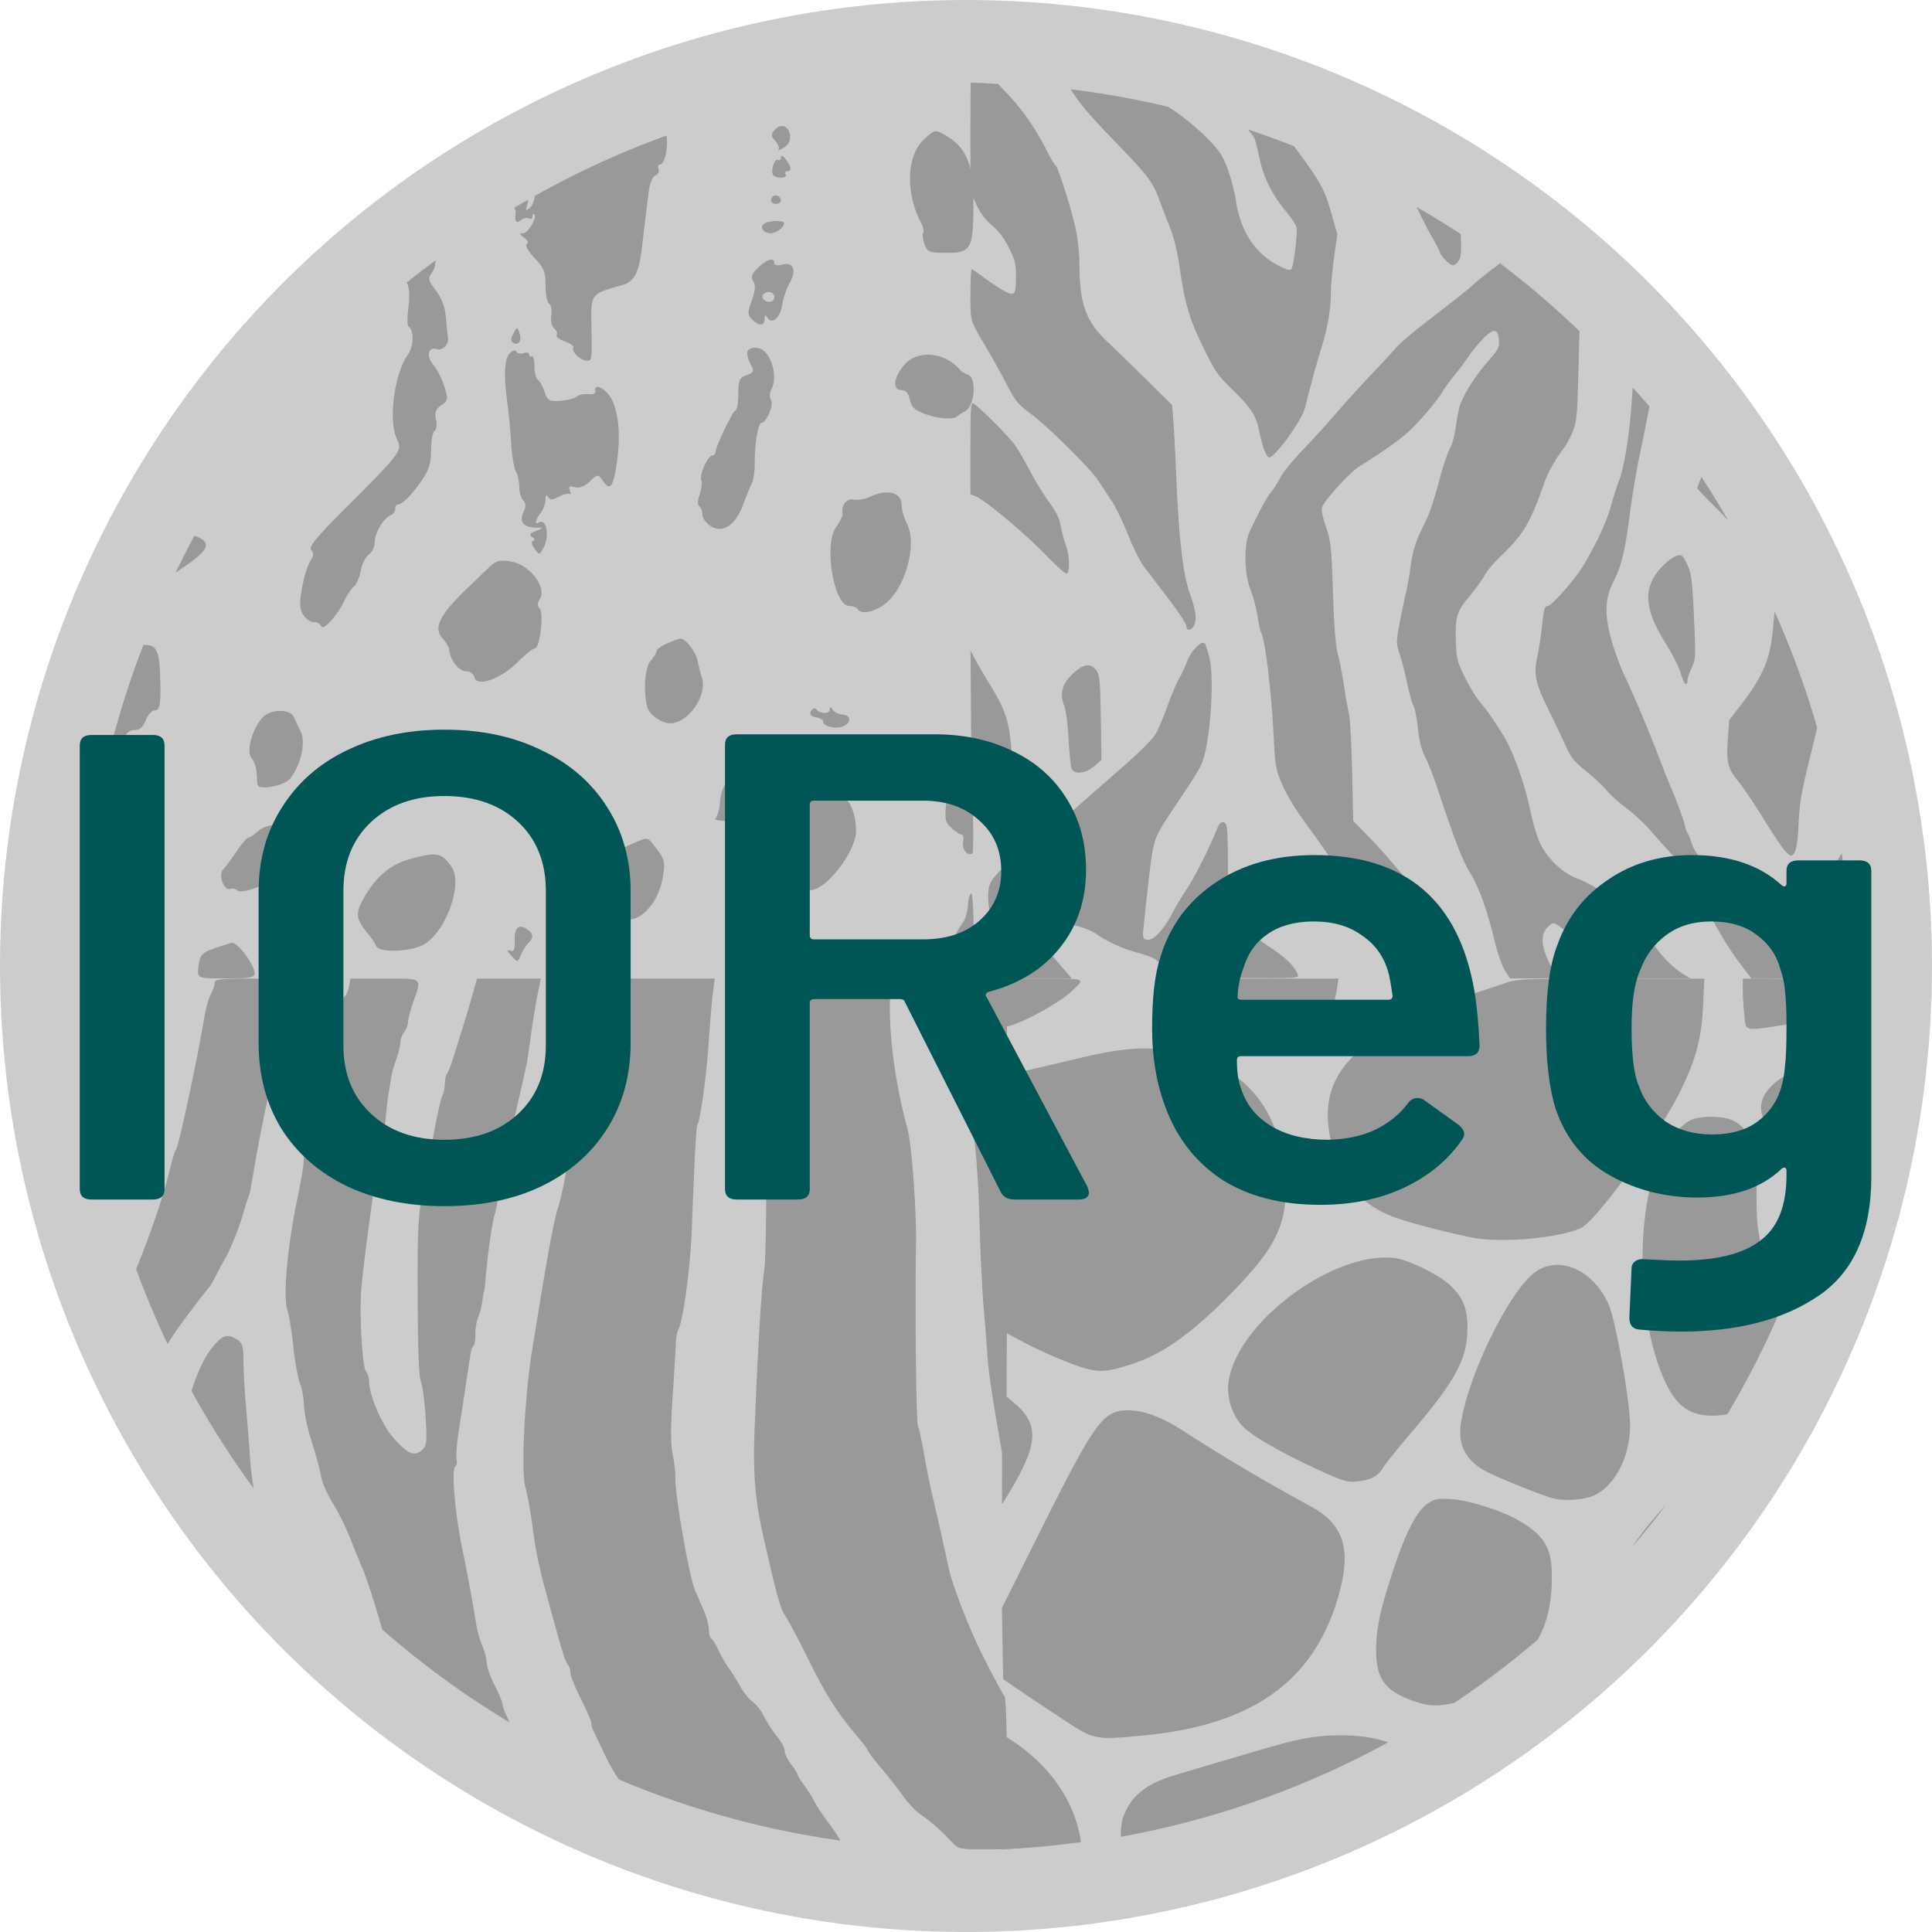 <?xml version="1.0" encoding="UTF-8" standalone="no"?>
<!-- Created with Inkscape (http://www.inkscape.org/) -->

<svg
   xmlns:dc="http://purl.org/dc/elements/1.1/"
   xmlns:cc="http://creativecommons.org/ns#"
   xmlns:rdf="http://www.w3.org/1999/02/22-rdf-syntax-ns#"
   xmlns:svg="http://www.w3.org/2000/svg"
   xmlns="http://www.w3.org/2000/svg"
   xmlns:sodipodi="http://sodipodi.sourceforge.net/DTD/sodipodi-0.dtd"
   xmlns:inkscape="http://www.inkscape.org/namespaces/inkscape"
   width="600"
   height="600"
   viewBox="0 0 600 600"
   id="svg2"
   version="1.1"
   inkscape:version="0.91 r13725"
   sodipodi:docname="logo.svg">
  <defs
     id="defs4" />
  <sodipodi:namedview
     id="base"
     pagecolor="#ffffff"
     bordercolor="#666666"
     borderopacity="1.0"
     inkscape:pageopacity="0.0"
     inkscape:pageshadow="2"
     inkscape:zoom="0.59"
     inkscape:cx="22.258034"
     inkscape:cy="273.60207"
     inkscape:document-units="px"
     inkscape:current-layer="layer1"
     showgrid="false"
     inkscape:window-width="1366"
     inkscape:window-height="715"
     inkscape:window-x="0"
     inkscape:window-y="0"
     inkscape:window-maximized="1"
     units="px"
     fit-margin-top="0"
     fit-margin-left="0"
     fit-margin-right="0"
     fit-margin-bottom="0" />
  <g
     inkscape:label="Layer 1"
     inkscape:groupmode="layer"
     id="layer1"
     transform="translate(-67.797,-76.085)">
    <circle
       style="fill:#cccccc"
       id="path6131"
       cx="367.797"
       cy="376.085"
       r="300" />
    <path
       style="fill:#999999"
       d="m 369.263,101.747 c -0.051,3.22 -0.086,7.062 -0.086,12.336 l 0,14.535 c -1.141,-4.968 -3.45,-7.958 -7.502,-10.348 -3.479,-2.053 -3.479,-2.052 -6.964,1.155 -5.403,4.972 -5.765,16.716 -0.799,25.994 0.625,1.168 0.885,2.533 0.576,3.032 -0.309,0.5 -0.114,2.088 0.435,3.53 0.916,2.409 1.483,2.623 6.95,2.623 7.573,0 8.203,-1.179 8.22,-15.392 6.6e-4,-0.577 -0.008,-1.124 -0.018,-1.67 l 0.888,1.956 c 1.268,2.797 2.68,4.691 4.878,6.545 2.14,1.804 3.772,3.964 5.289,6.997 1.905,3.808 2.194,4.965 2.185,8.764 -0.013,6.1 -0.393,6.508 -4.082,4.387 -1.64,-0.943 -4.391,-2.784 -6.114,-4.092 -1.723,-1.308 -3.316,-2.377 -3.538,-2.377 -0.223,0 -0.403,3.529 -0.403,7.843 8.1e-4,8.613 -0.311,7.591 5.158,16.884 1.653,2.809 4.237,7.459 5.743,10.334 3.196,6.103 3.726,6.76 7.998,9.933 5.119,3.801 18.268,16.825 20.713,20.515 1.229,1.855 3.194,4.827 4.368,6.607 1.173,1.78 3.397,6.404 4.94,10.276 1.544,3.872 3.693,8.217 4.777,9.655 1.084,1.438 4.531,5.975 7.66,10.08 3.129,4.106 5.69,7.996 5.69,8.645 0,1.776 1.786,1.417 2.517,-0.506 0.764,-2.009 0.355,-4.611 -1.569,-10.003 -1.938,-5.432 -3.288,-17.089 -4.027,-34.753 -0.339,-8.12 -0.787,-16.7 -0.994,-19.068 l -0.376,-4.306 -7.771,-7.689 c -4.274,-4.229 -9.8,-9.598 -12.279,-11.93 -6.694,-6.299 -8.675,-11.798 -8.705,-24.154 -0.006,-2.761 -0.423,-7.166 -0.925,-9.787 -1.11,-5.8 -5.635,-20.354 -6.493,-20.884 -0.341,-0.211 -1.478,-2.084 -2.528,-4.163 -3.839,-7.605 -7.992,-13.518 -13.39,-19.062 -0.637,-0.654 -1.283,-1.338 -1.921,-2.017 a 274.573,274.573 0 0 0 -8.502,-0.425 z m 31.061,2.07 c 2.582,4.273 6.019,8.258 13.892,16.393 10.12,10.457 11.603,12.417 13.67,18.066 0.788,2.154 2.272,6.021 3.299,8.593 1.156,2.897 2.25,7.345 2.875,11.687 1.706,11.848 3.074,16.533 7.414,25.391 3.728,7.608 4.465,8.668 9.294,13.394 5.844,5.72 7.116,7.756 8.212,13.13 0.414,2.03 1.124,4.589 1.578,5.689 0.454,1.1 1.06,2 1.346,2 1.892,0 10.224,-11.54 11.219,-15.539 2.011,-8.08 3.374,-13.081 5.016,-18.393 2.059,-6.661 2.963,-11.964 2.971,-17.431 0.002,-2.03 0.455,-6.898 1.007,-10.818 l 1.004,-7.126 -1.649,-5.79 c -2.265,-7.953 -2.956,-9.692 -11.777,-21.553 a 274.573,274.573 0 0 0 -14.363,-5.243 c 0.925,1.131 1.665,2.082 1.973,2.601 0.217,0.366 0.949,3.207 1.627,6.314 1.371,6.28 3.894,11.325 8.355,16.703 1.543,1.861 2.963,3.997 3.156,4.745 0.38,1.475 -0.809,11.631 -1.508,12.88 -0.329,0.589 -0.993,0.506 -2.882,-0.358 -8.039,-3.678 -12.873,-10.631 -14.455,-20.791 -0.812,-5.214 -2.843,-11.499 -4.626,-14.313 -2.605,-4.112 -10.075,-10.803 -16.342,-14.788 a 274.573,274.573 0 0 0 -30.306,-5.441 z m -89.776,11.416 c -0.753,0.026 -1.562,0.438 -2.265,1.285 -1.09,1.313 -1.029,1.9 0.35,3.424 0.916,1.012 1.321,2.205 0.901,2.652 -0.42,0.447 0.281,0.181 1.557,-0.59 1.603,-0.968 2.231,-2.184 2.03,-3.93 -0.213,-1.857 -1.318,-2.884 -2.574,-2.84 z m -35.732,2.944 a 274.573,274.573 0 0 0 -40.915,18.743 c -0.172,1.521 -0.819,3.113 -1.557,3.725 -1.288,1.069 -1.406,0.916 -0.791,-1.02 0.193,-0.61 0.268,-1.115 0.243,-1.499 a 274.573,274.573 0 0 0 -4.209,2.415 c 0.268,0.688 0.434,1.307 0.387,1.588 -0.446,2.674 0.145,3.556 1.584,2.362 0.813,-0.675 1.955,-0.931 2.538,-0.571 0.583,0.36 1.059,0.094 1.059,-0.59 0,-0.684 0.246,-0.998 0.546,-0.698 0.997,0.997 -1.86,5.882 -3.44,5.882 -1.238,0 -1.173,0.277 0.317,1.367 1.137,0.831 1.459,1.622 0.822,2.016 -0.614,0.38 0.373,2.156 2.384,4.288 2.932,3.108 3.432,4.36 3.432,8.582 0,2.719 0.501,5.252 1.113,5.63 0.612,0.378 0.918,2.013 0.68,3.632 -0.248,1.69 0.138,3.418 0.906,4.055 0.736,0.611 1.081,1.527 0.766,2.036 -0.315,0.509 0.831,1.416 2.547,2.014 1.716,0.598 2.888,1.463 2.604,1.922 -0.688,1.113 2.316,4.043 4.144,4.043 1.699,0 1.696,0.021 1.481,-11.165 -0.184,-9.579 -0.159,-9.612 9.522,-12.285 3.786,-1.045 5.248,-3.803 6.163,-11.617 0.602,-5.14 1.437,-11.969 2.141,-17.519 0.32,-2.525 1.193,-4.619 2.065,-4.953 0.83,-0.319 1.269,-1.206 0.975,-1.971 -0.294,-0.765 -0.122,-1.391 0.381,-1.391 1.341,0 2.439,-4.052 2.19,-8.082 -0.021,-0.346 -0.051,-0.639 -0.078,-0.94 z m 35.757,6.322 c -0.154,0.013 -0.24,0.17 -0.247,0.477 -0.018,0.731 -0.438,1.078 -0.933,0.772 -1.016,-0.628 -2.328,3.38 -1.529,4.672 0.285,0.461 1.432,0.839 2.549,0.839 1.117,0 1.749,-0.457 1.404,-1.015 -0.345,-0.558 -0.144,-1.015 0.447,-1.015 1.491,0 1.343,-1.288 -0.416,-3.613 -0.574,-0.759 -1.019,-1.139 -1.275,-1.118 z m -1.959,12.234 c -0.263,0.008 -0.514,0.103 -0.717,0.306 -1.143,1.143 -0.696,2.341 0.874,2.341 0.837,0 1.523,-0.429 1.523,-0.955 0,-0.96 -0.892,-1.717 -1.68,-1.692 z m 199.159,3.659 c 1.489,3.216 3.45,7.085 4.672,9.172 1.384,2.363 2.515,4.563 2.515,4.888 0,0.325 0.743,1.367 1.653,2.316 2.028,2.116 2.951,2.168 4.22,0.23 0.679,-1.036 0.839,-2.34 0.595,-8.234 a 274.573,274.573 0 0 0 -13.655,-8.371 z m -198.94,4.338 c -1.334,0.02 -2.862,0.276 -3.637,0.755 -1.633,1.009 -0.361,3.031 1.908,3.031 1.759,0 4.204,-1.815 4.204,-3.121 0,-0.468 -1.141,-0.684 -2.476,-0.665 z m -1.464,11.987 c -0.932,-0.017 -2.49,0.875 -4.17,2.528 -1.978,1.946 -2.295,2.853 -1.459,4.177 0.774,1.227 0.646,2.864 -0.465,5.954 -1.389,3.863 -1.378,4.415 0.117,5.911 2.154,2.154 3.82,2.099 3.84,-0.127 0.011,-1.306 0.236,-1.431 0.844,-0.473 1.456,2.294 3.957,0.218 4.602,-3.819 0.344,-2.152 1.389,-5.244 2.323,-6.872 2.256,-3.93 1.24,-6.611 -2.179,-5.752 -1.583,0.397 -2.56,0.212 -2.56,-0.484 0,-0.696 -0.335,-1.033 -0.894,-1.044 z m -104.278,0.192 a 274.573,274.573 0 0 0 -8.959,6.897 c 0.068,0.22 0.143,0.428 0.233,0.601 0.545,1.047 0.661,4.241 0.263,7.249 -0.391,2.958 -0.389,5.576 0.008,5.821 1.805,1.115 1.691,6.144 -0.198,8.797 -4.255,5.975 -6.117,20.752 -3.315,26.305 1.708,3.385 0.944,4.408 -15.524,20.81 -9.355,9.317 -12.064,12.584 -11.173,13.474 0.89,0.89 0.829,1.723 -0.254,3.434 -1.506,2.38 -3.192,9.774 -3.134,13.744 0.039,2.68 2.226,5.262 4.457,5.262 0.831,0 1.749,0.571 2.041,1.269 0.637,1.525 4.986,-3.275 7.23,-7.981 0.829,-1.737 2.153,-3.695 2.942,-4.35 0.789,-0.655 1.749,-2.871 2.135,-4.926 0.385,-2.055 1.518,-4.307 2.517,-5.007 0.999,-0.7 1.816,-2.421 1.816,-3.825 0,-2.897 2.692,-7.491 4.882,-8.331 0.805,-0.309 1.462,-1.197 1.462,-1.975 0,-0.778 0.388,-1.415 0.861,-1.415 1.362,0 4.501,-3.199 7.522,-7.667 2.139,-3.162 2.782,-5.323 2.782,-9.33 0,-2.868 0.484,-5.512 1.075,-5.878 0.604,-0.373 0.801,-1.912 0.449,-3.515 -0.489,-2.226 -0.131,-3.196 1.637,-4.434 2.147,-1.504 2.193,-1.809 0.896,-5.935 -0.752,-2.392 -2.259,-5.354 -3.348,-6.582 -2.391,-2.695 -1.633,-5.811 1.196,-4.913 1.816,0.576 3.783,-1.696 3.312,-3.829 -0.1,-0.453 -0.368,-3.067 -0.596,-5.809 -0.28,-3.372 -1.287,-6.131 -3.112,-8.523 -2.467,-3.234 -2.569,-3.719 -1.194,-5.683 0.671,-0.958 1.032,-2.227 1.091,-3.757 z m 330.536,0.921 c -0.727,0.578 -1.435,1.132 -2.059,1.602 -2.199,1.655 -4.889,3.826 -5.976,4.825 -1.087,0.999 -3.79,3.225 -6.008,4.947 -2.217,1.722 -6.816,5.291 -10.22,7.931 -3.404,2.641 -7.065,5.825 -8.134,7.075 -1.069,1.25 -4.448,4.901 -7.51,8.115 -3.061,3.214 -7.954,8.612 -10.873,11.995 -2.919,3.383 -7.704,8.642 -10.634,11.687 -2.93,3.045 -5.982,6.812 -6.783,8.371 -0.801,1.559 -2.117,3.635 -2.925,4.614 -1.364,1.654 -3.275,5.155 -6.509,11.928 -1.967,4.119 -1.883,13.09 0.171,18.331 0.819,2.09 1.795,5.781 2.171,8.203 0.376,2.422 0.859,4.688 1.074,5.035 1.241,2.008 3.148,17.419 3.876,31.31 0.525,10.025 0.718,11.244 2.395,15.184 1.735,4.076 3.979,7.822 7.96,13.283 5.567,7.636 9.369,13.247 9.871,14.567 0.956,2.516 7.809,11.118 10.951,13.747 1.63,1.364 5.316,4.344 8.192,6.621 2.875,2.277 6.889,6.074 8.92,8.437 2.891,3.365 4.054,4.296 5.369,4.296 1.493,5.7e-4 1.618,-0.152 1.131,-1.383 -0.551,-1.391 -1.974,-7.09 -3.34,-13.379 -0.431,-1.984 -1.618,-4.602 -2.871,-6.333 -5.669,-7.835 -12.96,-16.673 -18.118,-21.963 l -5.698,-5.844 -0.341,-15.378 c -0.187,-8.458 -0.623,-16.486 -0.967,-17.839 -0.345,-1.353 -1.061,-5.366 -1.591,-8.918 -0.53,-3.552 -1.39,-7.982 -1.911,-9.843 -0.65,-2.32 -1.113,-8.265 -1.478,-18.916 -0.495,-14.454 -0.648,-15.88 -2.192,-20.515 -1.282,-3.849 -1.515,-5.293 -1.031,-6.357 1.071,-2.352 8.738,-10.704 11.175,-12.174 5.053,-3.049 11.572,-7.573 14.673,-10.185 3.413,-2.874 9.326,-9.759 11.582,-13.486 0.724,-1.196 2.385,-3.447 3.691,-5.004 1.306,-1.557 3.094,-3.946 3.974,-5.308 0.88,-1.363 2.862,-3.818 4.403,-5.456 3.483,-3.703 4.985,-3.701 5.256,0.008 0.173,2.363 -0.104,2.89 -3.691,7.002 -3.85,4.415 -7.542,10.349 -8.539,13.723 -0.286,0.968 -0.811,3.846 -1.166,6.396 -0.355,2.55 -1.158,5.495 -1.786,6.544 -0.628,1.049 -1.894,4.675 -2.812,8.058 -2.58,9.505 -3.429,11.986 -5.594,16.32 -2.316,4.636 -3.333,8.013 -3.976,13.206 -0.252,2.03 -0.882,5.49 -1.4,7.689 -0.518,2.199 -1.404,6.516 -1.968,9.594 -0.992,5.413 -0.985,5.718 0.198,9.324 0.673,2.05 1.693,6.036 2.266,8.859 0.574,2.823 1.429,5.881 1.9,6.798 0.471,0.916 1.113,4.138 1.426,7.161 0.402,3.884 1.048,6.441 2.204,8.723 0.9,1.775 2.569,6.027 3.711,9.448 5.821,17.44 7.897,22.795 10.36,26.746 2.498,4.007 5.175,11.325 7.175,19.614 1.222,5.063 2.566,9.062 3.562,10.599 l 1.6,2.469 7.243,0 c 3.984,0 7.245,-0.099 7.245,-0.22 0,-0.121 -0.97,-2.079 -2.154,-4.35 -2.755,-5.285 -2.958,-9.222 -0.592,-11.444 1.433,-1.346 1.681,-1.392 3.031,-0.568 2.612,1.595 11.29,10.278 13,13.008 0.913,1.458 1.965,2.855 2.338,3.104 0.372,0.249 6.352,0.458 13.287,0.458 l 12.61,0.008 -2.154,-1.286 c -3.638,-2.173 -7.975,-6.817 -10.285,-11.011 -1.211,-2.199 -3.336,-5.194 -4.723,-6.658 -3.733,-3.939 -13.322,-10.41 -17.731,-11.966 -4.66,-1.645 -9.356,-6.046 -11.816,-11.072 -0.894,-1.827 -2.323,-6.698 -3.175,-10.824 -1.595,-7.725 -5.296,-17.947 -8.158,-22.529 -3.207,-5.134 -5.233,-8.037 -7.299,-10.458 -1.155,-1.353 -3.258,-4.792 -4.672,-7.641 -2.288,-4.609 -2.595,-5.749 -2.79,-10.337 -0.356,-8.41 0.094,-9.996 4.247,-14.967 2.007,-2.402 4.087,-5.289 4.622,-6.415 0.535,-1.127 2.78,-3.784 4.989,-5.906 7.115,-6.832 9.217,-10.362 13.524,-22.703 1.136,-3.255 3.449,-7.427 5.816,-10.491 0.929,-1.203 2.302,-3.695 3.053,-5.537 1.238,-3.038 1.403,-4.805 1.776,-19.035 l 0.32,-12.161 a 274.573,274.573 0 0 0 -24.69,-21.103 z m -227.126,8.945 c 0.924,0.002 1.762,0.578 1.762,1.534 0,0.837 -0.659,1.523 -1.464,1.523 -1.696,0 -2.839,-1.449 -1.892,-2.396 0.455,-0.455 1.04,-0.661 1.594,-0.66 z m -78.165,11.278 c -0.246,0.025 -0.544,0.562 -1.118,1.635 l -0.002,0 c -0.843,1.575 -0.862,2.394 -0.07,2.883 1.656,1.024 2.831,-0.792 1.989,-3.075 -0.361,-0.979 -0.554,-1.468 -0.799,-1.443 z m 73.811,6.028 c -1.061,0.035 -2.001,0.454 -2.251,1.202 -0.228,0.683 0.195,2.396 0.94,3.806 1.254,2.374 1.166,2.636 -1.193,3.522 -2.226,0.836 -2.547,1.562 -2.547,5.751 0,2.637 -0.398,4.948 -0.885,5.134 -0.951,0.364 -6.22,11.422 -6.22,13.056 0,0.542 -0.425,0.985 -0.942,0.985 -1.405,0 -4.114,5.974 -3.47,7.652 0.308,0.802 0.082,2.824 -0.5,4.493 -0.653,1.872 -0.692,3.262 -0.103,3.626 0.525,0.324 0.955,1.465 0.955,2.536 0,1.071 1.107,2.672 2.46,3.559 3.741,2.451 7.669,-0.009 10.065,-6.303 1.027,-2.698 2.301,-5.825 2.833,-6.948 0.532,-1.123 0.936,-3.864 0.898,-6.09 -0.098,-5.723 1.051,-12.675 2.095,-12.675 1.556,0 3.891,-5.605 2.961,-7.11 -0.493,-0.797 -0.46,-2.173 0.074,-3.172 1.899,-3.548 0.533,-9.978 -2.609,-12.287 -0.597,-0.439 -1.358,-0.676 -2.101,-0.728 -0.155,-0.011 -0.308,-0.015 -0.46,-0.01 z m -74.536,0.85 c -0.417,-0.012 -0.949,0.31 -1.545,0.952 -1.65,1.776 -1.876,6.84 -0.688,15.414 0.425,3.07 0.946,8.638 1.158,12.372 0.212,3.734 0.874,7.701 1.47,8.815 0.596,1.114 1.085,3.334 1.085,4.934 0,1.6 0.535,3.445 1.189,4.1 0.881,0.881 0.902,1.825 0.079,3.63 -1.361,2.987 -0.024,4.691 3.756,4.785 2.588,0.064 2.587,0.063 0.074,1.066 -1.884,0.752 -2.172,1.213 -1.153,1.843 0.817,0.505 0.936,0.992 0.3,1.218 -0.659,0.234 -0.487,1.143 0.452,2.406 1.51,2.03 1.51,2.03 2.68,0 2.118,-3.672 1.134,-9.616 -1.339,-8.088 -1.433,0.885 -1.109,-0.77 0.59,-3.017 0.82,-1.084 1.498,-2.911 1.507,-4.06 0.011,-1.375 0.283,-1.669 0.799,-0.856 0.609,0.959 1.384,0.924 3.465,-0.155 1.474,-0.765 2.967,-1.106 3.315,-0.758 0.348,0.348 0.343,-0.12 -0.01,-1.039 -0.504,-1.314 -0.18,-1.551 1.518,-1.107 1.428,0.373 3.009,-0.233 4.669,-1.792 2.509,-2.358 2.509,-2.358 4.128,-0.046 2.155,3.076 3.113,1.834 4.22,-5.472 1.453,-9.583 0.401,-18.09 -2.674,-21.636 -2.101,-2.422 -4.371,-2.965 -3.968,-0.948 0.157,0.786 -0.667,1.168 -2.165,1.004 -1.331,-0.146 -2.984,0.202 -3.675,0.776 -0.691,0.573 -2.978,1.15 -5.083,1.281 -3.436,0.214 -3.932,-0.073 -4.851,-2.807 -0.563,-1.675 -1.504,-3.357 -2.09,-3.738 -0.586,-0.381 -1.066,-2.292 -1.066,-4.247 0,-1.955 -0.365,-3.331 -0.812,-3.055 -0.447,0.276 -0.812,0.033 -0.812,-0.541 0,-0.574 -0.73,-0.763 -1.624,-0.42 -0.894,0.343 -1.921,0.151 -2.284,-0.427 -0.157,-0.25 -0.367,-0.378 -0.617,-0.385 z m 128.374,1.316 c -2.836,0.005 -5.53,1.036 -7.375,3.167 -3.315,3.829 -3.745,7.822 -0.842,7.822 1.332,0 2.157,0.945 2.606,2.986 0.517,2.355 1.554,3.311 4.901,4.511 4.018,1.441 8.715,1.738 9.83,0.623 0.279,-0.279 1.421,-1.012 2.538,-1.627 2.868,-1.581 3.498,-10.26 0.817,-11.251 -1.008,-0.372 -2.06,-0.96 -2.339,-1.307 -2.608,-3.239 -6.488,-4.931 -10.134,-4.924 z m 218.874,10.18 c -0.086,1.106 -0.176,2.237 -0.238,3.237 -0.673,10.844 -2.411,21.88 -4.074,25.858 -0.499,1.194 -1.598,4.626 -2.442,7.627 -1.453,5.167 -3.904,10.499 -8.412,18.302 -2.367,4.097 -10.03,12.842 -11.252,12.842 -0.968,0 -1.258,1.082 -1.813,6.767 -0.215,2.199 -0.812,6.047 -1.329,8.55 -1.256,6.083 -0.821,8.232 3.445,16.978 1.98,4.06 4.429,9.211 5.443,11.449 1.54,3.399 2.562,4.642 6.2,7.544 2.395,1.911 5.234,4.569 6.309,5.906 1.075,1.338 3.826,3.825 6.114,5.526 2.288,1.701 5.5,4.635 7.14,6.52 1.64,1.885 4.678,5.299 6.75,7.586 5.617,6.199 9.34,11.521 10.304,14.732 1.159,3.861 7.006,14.039 11.246,19.574 l 3.456,4.511 5.749,0 5.751,0 -1.307,-3.537 c -1.545,-4.185 -8.226,-14.158 -11.917,-17.79 -1.892,-1.862 -2.806,-3.394 -3.332,-5.587 -1.084,-4.521 -2.744,-6.913 -4.794,-6.921 -3.267,-0.008 -7.366,-3.975 -8.839,-8.553 -0.391,-1.214 -0.913,-2.485 -1.161,-2.823 -0.248,-0.338 -0.639,-1.445 -0.871,-2.46 -0.463,-2.027 -2.186,-6.702 -4.46,-12.104 -0.809,-1.921 -2.401,-5.935 -3.538,-8.92 -3.098,-8.127 -7.899,-19.521 -10.743,-25.498 -1.389,-2.92 -3.253,-8.039 -4.141,-11.376 -2.079,-7.812 -1.863,-12.438 0.833,-17.768 2.438,-4.82 3.575,-9.583 5.061,-21.216 0.67,-5.244 2.069,-13.549 3.11,-18.454 1.041,-4.906 2.152,-10.442 2.468,-12.302 0.073,-0.431 0.249,-1.266 0.476,-2.292 a 274.573,274.573 0 0 0 -5.189,-5.908 z m -204.941,4.893 c -0.627,-0.074 -0.742,2.452 -0.742,13.922 l 0,14.367 1.569,0.58 c 2.693,0.996 15.067,11.31 21.499,17.92 3.383,3.477 6.427,6.235 6.766,6.13 1.138,-0.354 1.015,-5.29 -0.222,-8.872 -0.67,-1.939 -1.412,-4.771 -1.648,-6.293 -0.297,-1.916 -1.39,-4.094 -3.553,-7.075 -1.718,-2.368 -4.352,-6.658 -5.854,-9.533 -1.502,-2.876 -3.583,-6.474 -4.623,-7.996 -1.792,-2.622 -11.188,-12.048 -13.061,-13.102 -0.046,-0.026 -0.09,-0.043 -0.132,-0.048 z m 226.257,22.825 c -0.112,0.393 -0.221,0.741 -0.324,0.986 -0.509,1.218 -0.926,2.38 -0.926,2.584 0,0.203 2.86,3.188 6.353,6.633 1.056,1.041 2.136,2.189 3.216,3.375 a 274.573,274.573 0 0 0 -8.32,-13.578 z m -253.152,4.864 c -1.413,0.042 -3.056,0.456 -4.817,1.275 -1.675,0.779 -4.026,1.201 -5.224,0.939 -2.193,-0.481 -3.947,1.669 -3.522,4.315 0.111,0.69 -0.783,2.583 -1.984,4.208 -3.918,5.299 -0.767,24.481 4.02,24.481 1.112,0 2.305,0.457 2.65,1.015 1.025,1.658 4.374,1.162 7.881,-1.167 6.639,-4.41 10.817,-18.566 7.464,-25.287 -0.904,-1.811 -1.641,-4.349 -1.641,-5.64 0,-2.558 -1.672,-4.012 -4.235,-4.135 -0.192,-0.009 -0.39,-0.011 -0.592,-0.005 z m -214.833,13.417 a 274.573,274.573 0 0 0 -5.881,11.586 c 0.957,-0.716 1.899,-1.401 2.742,-1.968 7.699,-5.181 8.582,-7.545 3.532,-9.451 -0.137,-0.052 -0.264,-0.11 -0.393,-0.167 z m 461.211,6.084 c -1.221,0.028 -3.152,1.228 -5.151,3.261 -6.404,6.514 -6.111,13.177 1.078,24.518 1.93,3.045 3.952,7.116 4.495,9.05 0.892,3.182 2.027,4.275 2.027,1.952 0,-0.506 0.588,-2.212 1.307,-3.789 1.266,-2.779 1.288,-3.27 0.717,-15.806 -0.495,-10.869 -0.792,-13.391 -1.852,-15.779 -0.694,-1.563 -1.547,-3.019 -1.895,-3.234 -0.198,-0.123 -0.443,-0.179 -0.725,-0.173 z m -365.255,1.697 c -1.916,-0.047 -2.903,0.584 -4.897,2.495 -1.664,1.594 -4.355,4.171 -5.981,5.729 -9.099,8.717 -11.026,12.637 -7.906,16.085 1.033,1.141 1.904,2.605 1.935,3.253 0.143,3.017 2.961,6.759 5.091,6.759 1.374,0 2.456,0.765 2.768,1.957 0.809,3.095 8.271,0.414 13.505,-4.853 2.3,-2.315 4.675,-4.209 5.278,-4.209 1.524,0 2.807,-11.021 1.442,-12.386 -0.748,-0.748 -0.724,-1.621 0.079,-2.907 2.27,-3.635 -3.236,-10.765 -9.015,-11.671 -0.916,-0.144 -1.659,-0.235 -2.298,-0.251 z m 394.768,15.801 c -0.177,1.689 -0.362,3.578 -0.512,5.359 -0.781,9.283 -3.141,14.862 -10.065,23.796 l -3.505,4.522 -0.422,5.603 c -0.561,7.431 -0.117,9.341 3.083,13.241 1.479,1.802 4.913,6.877 7.63,11.275 2.717,4.398 5.677,8.895 6.579,9.995 0.902,1.1 1.855,2 2.119,2 1.549,0 2.188,-2.468 2.534,-9.781 0.29,-6.112 0.896,-9.898 2.866,-17.901 1.367,-5.554 2.662,-10.961 2.898,-12.093 a 274.573,274.573 0 0 0 -13.205,-36.016 z m -339.833,8.409 c -0.419,0.022 -2.246,0.685 -4.06,1.473 -1.814,0.789 -3.299,1.843 -3.299,2.342 0,0.5 -0.851,1.891 -1.89,3.089 -1.773,2.045 -2.273,9.133 -1.01,14.347 0.561,2.316 4.482,5.103 7.121,5.062 5.616,-0.086 11.584,-8.66 9.846,-14.145 -0.447,-1.412 -1.066,-3.833 -1.375,-5.383 -0.546,-2.735 -3.792,-6.867 -5.332,-6.786 z m 162.347,1.272 c -1.271,0.035 -3.864,2.905 -4.893,5.651 -0.607,1.62 -1.776,4.112 -2.598,5.538 -0.822,1.426 -2.441,5.271 -3.595,8.545 -1.155,3.274 -2.802,7.149 -3.659,8.612 -0.915,1.562 -5.128,5.778 -10.207,10.215 -4.757,4.156 -10.633,9.309 -13.057,11.451 -4.341,3.835 -17.519,14.665 -20.646,16.968 -2.956,2.177 -6.309,5.573 -7.224,7.318 -1.267,2.415 -1.167,6.885 0.257,11.54 0.665,2.174 1.4,5.614 1.634,7.644 0.234,2.03 0.86,5.282 1.391,7.227 l 0.966,3.537 10.421,0 10.42,0 -4.36,-5.074 c -3.529,-4.108 -4.593,-5.85 -5.581,-9.14 -1.569,-5.222 -1.554,-7.956 0.054,-10 2.283,-2.902 4.228,-1.732 4.254,2.56 0.013,2.182 2.651,4.133 7.224,5.342 2.29,0.605 4.994,1.716 6.009,2.468 3.032,2.246 7.926,4.509 12.488,5.773 5.67,1.571 6.491,2.065 8.563,5.15 l 1.756,2.614 20.105,0.163 c 18.981,0.153 20.084,0.101 19.723,-0.923 -0.895,-2.539 -3.708,-5.357 -8.407,-8.422 -6.862,-4.475 -9.842,-7.726 -11.757,-12.823 -1.432,-3.812 -1.566,-4.989 -1.573,-13.841 -0.005,-5.321 -0.177,-10.296 -0.381,-11.057 -0.509,-1.898 -1.955,-1.738 -2.785,0.308 -2.599,6.408 -6.77,14.736 -9.475,18.914 -1.752,2.707 -3.675,5.889 -4.274,7.073 -3.055,6.036 -6.541,9.627 -8.586,8.842 -0.898,-0.345 -1.022,-0.937 -0.742,-3.551 1.878,-17.533 2.348,-21.431 2.944,-24.359 0.858,-4.219 1.493,-5.453 7.116,-13.841 5.458,-8.142 6.536,-9.854 7.836,-12.45 2.687,-5.363 4.317,-26.205 2.604,-33.312 -0.521,-2.164 -1.2,-4.186 -1.508,-4.495 -0.119,-0.119 -0.274,-0.172 -0.455,-0.167 z m -329.049,0.576 a 274.573,274.573 0 0 0 -9.578,29.415 c 1.994,0.537 3.54,0.15 4.119,-1.359 0.321,-0.837 1.578,-1.523 2.791,-1.523 1.519,0 2.564,-0.948 3.356,-3.045 0.632,-1.675 1.874,-3.045 2.76,-3.045 1.739,0 2.04,-2.24 1.635,-12.18 -0.247,-6.072 -1.294,-8.12 -4.149,-8.12 -0.326,0 -0.639,-0.055 -0.934,-0.143 z m 256.823,1.868 0.141,19.376 c 0.043,5.929 0.082,9.927 0.152,12.88 -0.04,-0.596 -0.077,-0.868 -0.106,-0.696 -0.124,0.721 -0.676,1.863 -1.226,2.538 -5.138,6.301 -5.85,7.745 -6.464,13.11 -0.588,5.134 -0.41,6.029 1.562,7.866 1.224,1.14 2.649,2.073 3.167,2.073 0.518,0 0.728,1.119 0.466,2.487 -0.42,2.198 1.684,4.526 2.948,3.262 0.214,-0.214 0.25,-7.647 0.081,-16.518 -0.074,-3.858 -0.161,-7.146 -0.246,-9.744 0.194,2.593 0.521,3.452 1.126,4.58 0.726,1.353 2.334,4.398 3.573,6.766 1.24,2.368 2.981,5.068 3.87,5.998 1.9,1.989 1.886,1.987 3.337,0.674 1.337,-1.21 1.48,-7.342 0.506,-21.615 -0.73,-10.687 -1.791,-14.212 -6.686,-22.194 -1.997,-3.257 -4.21,-7.027 -4.917,-8.38 l -1.285,-2.461 z m 36.52,4.566 c -1.334,-0.025 -2.926,0.861 -4.802,2.661 -3.319,3.185 -4.071,6.004 -2.633,9.87 0.569,1.53 1.133,5.855 1.381,10.583 0.231,4.398 0.671,8.481 0.979,9.073 0.945,1.822 4.425,1.387 7.004,-0.877 l 2.225,-1.956 -0.205,-12.991 c -0.177,-11.176 -0.357,-13.222 -1.296,-14.653 -0.735,-1.121 -1.616,-1.692 -2.653,-1.711 z m -80.014,12.999 c -0.126,-8.1e-4 -0.17,0.266 -0.176,0.801 -0.016,1.358 -3.125,1.312 -4.144,-0.06 -0.317,-0.427 -0.888,-0.465 -1.269,-0.084 -1.253,1.253 -0.724,2.238 1.378,2.568 1.139,0.178 2.025,0.78 1.97,1.339 -0.144,1.459 4.269,2.379 6.365,1.327 2.472,-1.24 2.221,-3.4 -0.417,-3.599 -1.206,-0.091 -2.569,-0.759 -3.029,-1.484 -0.341,-0.537 -0.551,-0.806 -0.677,-0.807 z m -171.09,1.163 c -1.987,0.042 -4.123,0.745 -5.315,2.084 -3.249,3.652 -5.097,10.493 -3.389,12.55 0.756,0.911 1.45,2.867 1.543,4.347 0.093,1.48 0.228,3.217 0.3,3.862 0.223,1.994 8.544,0.42 10.282,-1.944 3.294,-4.483 4.742,-11.131 3.148,-14.453 -0.803,-1.675 -1.773,-3.73 -2.154,-4.568 -0.592,-1.302 -2.429,-1.92 -4.415,-1.878 z m 43.795,17.103 c -1.027,0 -2.125,0.668 -2.438,1.484 -0.313,0.816 -1.441,1.76 -2.506,2.098 -2.866,0.91 -2.347,2.11 0.856,1.984 1.535,-0.06 3.624,0.295 4.642,0.79 1.44,0.7 1.974,0.433 2.403,-1.205 0.303,-1.158 1.067,-2.12 1.7,-2.138 1.922,-0.054 -2.652,-3.013 -4.658,-3.013 z m 100.652,3.497 c -0.701,-0.011 -1.745,0.087 -2.656,0.262 -3.177,0.608 -4.609,2.779 -5.018,7.606 -0.197,2.328 -0.841,4.529 -1.429,4.893 -0.588,0.364 0.801,0.735 3.086,0.825 3.791,0.149 4.277,-0.127 5.529,-3.131 1.766,-4.237 2.366,-10.138 1.058,-10.407 -0.14,-0.029 -0.336,-0.044 -0.569,-0.048 z m -61.177,4.266 c -0.238,0.003 -0.468,0.031 -0.677,0.083 -0.837,0.208 -2.338,1.489 -3.334,2.847 -1.675,2.284 -1.689,2.655 -0.184,4.951 2.926,4.465 8.593,1.653 8.593,-4.265 0,-1.979 -0.302,-3.297 -0.669,-2.929 -0.367,0.367 -1.167,0.297 -1.776,-0.157 -0.457,-0.34 -1.238,-0.539 -1.952,-0.53 z m 87.368,1.056 c -1.788,-0.006 -3.26,0.778 -6.368,2.715 -6.008,3.746 -13.225,11.34 -11.682,12.293 0.581,0.359 1.056,2.122 1.056,3.919 0,5.336 5.7,10.824 11.243,10.824 4.851,0 14.133,-12.03 14.133,-18.318 0,-5.411 -1.865,-9.924 -4.399,-10.65 -1.722,-0.493 -2.909,-0.78 -3.982,-0.783 z m -224.09,8.434 c -1.631,0.063 -3.013,0.606 -3.013,1.524 0,0.837 -0.489,1.523 -1.086,1.523 -0.098,0 -0.185,0.036 -0.268,0.087 a 274.573,274.573 0 0 0 -0.396,2.622 c 0.695,2.311 4.104,2.043 7.608,-0.714 2.744,-2.159 2.953,-2.963 1.08,-4.15 -0.869,-0.551 -2.061,-0.836 -3.213,-0.888 -0.24,-0.011 -0.477,-0.012 -0.711,-0.003 z m 52.204,1.059 c -1.861,0.015 -4.002,0.705 -5.481,1.987 -1.287,1.117 -2.666,2.03 -3.063,2.03 -0.397,0 -2.04,1.941 -3.651,4.314 -1.611,2.373 -3.484,4.901 -4.162,5.618 -1.533,1.623 0.421,6.643 2.304,5.92 0.67,-0.257 1.647,-0.038 2.173,0.487 1.266,1.266 10.515,-2.14 11.294,-4.158 0.323,-0.837 1.46,-2.231 2.526,-3.096 2.164,-1.756 3.135,-9.727 1.446,-11.876 -0.662,-0.842 -1.94,-1.238 -3.388,-1.226 z m 114.942,4.325 c -0.924,0.03 -2.222,0.675 -4.737,1.786 -4.454,1.966 -5.15,2.768 -8.571,9.862 -1.539,3.192 -1.497,3.514 1.058,7.873 4.11,7.013 9.212,7.347 14.11,0.925 1.556,-2.04 3.031,-5.674 3.495,-8.613 0.723,-4.575 0.539,-5.436 -1.84,-8.575 -1.755,-2.316 -2.328,-3.295 -3.516,-3.256 z m 371.475,4.498 c -2.272,3.244 -6.725,12.653 -6.725,14.453 0,2.326 5.512,14.047 9.289,19.782 a 274.573,274.573 0 0 0 -2.565,-34.235 z m -437.631,0.366 c -1.624,0.036 -3.758,0.515 -6.845,1.345 -6.398,1.721 -11.165,5.852 -14.956,12.964 -2.183,4.096 -1.896,5.912 1.611,10.171 1.247,1.515 2.438,3.264 2.645,3.886 0.764,2.293 11.198,1.878 15.125,-0.601 6.773,-4.276 11.826,-18.746 8.33,-23.856 -1.918,-2.803 -3.205,-3.969 -5.911,-3.908 z m 167.262,12.085 c -0.419,8.1e-4 -0.882,1.686 -1.029,3.743 -0.147,2.057 -0.86,4.455 -1.581,5.327 -0.722,0.873 -1.858,2.868 -2.526,4.434 -0.669,1.567 -1.671,2.567 -2.227,2.224 -0.556,-0.344 -1.01,0.108 -1.01,1.002 0,0.895 -0.584,1.494 -1.296,1.331 -1.303,-0.299 -3.14,0.949 -7.175,4.875 -1.203,1.171 -2.872,2.39 -3.71,2.71 -0.837,0.32 3.616,0.619 9.896,0.663 l 11.419,0.079 0,-13.195 c 0,-7.257 -0.343,-13.195 -0.761,-13.194 z m -270.377,2.815 c -1.442,-0.011 -3.085,0.357 -4.863,1.077 a 274.573,274.573 0 0 0 -0.94,18.803 274.573,274.573 0 0 0 0.13,3.687 c 8.61,-0.064 9.48,-1.198 11.858,-12.569 0.574,-2.745 0.39,-4.986 -0.601,-7.359 -1.005,-2.406 -2.975,-3.62 -5.584,-3.64 z m 130.623,7.527 c -1.351,-0.106 -2.073,1.289 -2.016,4.078 0.063,3.124 -0.238,3.811 -1.465,3.34 -1.116,-0.428 -1.004,0.005 0.403,1.559 1.948,2.153 1.949,2.154 2.971,-0.209 0.562,-1.3 1.6,-2.967 2.308,-3.705 1.621,-1.69 1.625,-2.709 0.018,-3.978 -0.859,-0.678 -1.603,-1.037 -2.217,-1.085 z m -89.895,5.021 c -0.279,0.041 -2.106,0.596 -4.06,1.235 -5.218,1.707 -5.824,2.308 -6.282,6.228 -0.416,3.562 -0.416,3.562 8.515,3.562 7.353,0 8.932,-0.274 8.932,-1.557 0,-2.687 -5.288,-9.734 -7.105,-9.468 z m 197.616,6.033 c -0.107,0.046 -1.643,0.718 -3.415,1.494 -3.951,1.731 -5.218,3.499 -2.506,3.499 3.118,0 5.219,-1.089 5.219,-2.706 0,-0.856 0.49,-1.171 1.17,-0.75 0.726,0.449 0.898,0.279 0.449,-0.447 -0.398,-0.645 -0.812,-1.135 -0.918,-1.09 z m -24.554,3.047 c -0.788,0 -1.577,0.31 -2.538,0.931 -1.122,0.725 -0.454,0.983 2.538,0.983 2.992,0 3.659,-0.258 2.538,-0.983 -0.961,-0.621 -1.749,-0.931 -2.538,-0.931 z m -121.64,2.001 c -1.135,-0.004 -2.445,0.002 -3.951,0.002 l -10.577,0 -0.49,2.454 c -0.27,1.349 -0.808,2.649 -1.197,2.89 -0.389,0.24 -0.707,1.488 -0.707,2.772 0,1.284 -0.4,3.364 -0.888,4.622 -0.488,1.257 -1.055,3.665 -1.258,5.349 -0.203,1.685 -1.781,7.531 -3.507,12.992 -3.976,12.581 -6.528,22.611 -6.528,25.652 0,1.302 -0.765,5.972 -1.7,10.375 -3.367,15.862 -4.806,31.683 -3.281,36.057 0.473,1.357 1.277,6.379 1.787,11.162 0.51,4.783 1.444,9.948 2.078,11.478 0.633,1.529 1.193,4.619 1.243,6.867 0.051,2.248 1.135,7.306 2.411,11.241 1.275,3.935 2.564,8.702 2.861,10.591 0.297,1.89 1.936,5.655 3.643,8.368 1.707,2.713 4.227,7.829 5.598,11.368 1.372,3.54 2.994,7.532 3.608,8.872 1.159,2.531 3.958,11.32 6.185,19.041 a 274.573,274.573 0 0 0 39.505,28.836 c -0.187,-0.471 -0.389,-0.94 -0.601,-1.378 -0.893,-1.849 -1.624,-3.83 -1.624,-4.403 0,-0.573 -1.096,-3.198 -2.436,-5.835 -1.34,-2.637 -2.436,-5.766 -2.436,-6.953 0,-1.187 -0.602,-3.516 -1.337,-5.177 -0.735,-1.66 -1.619,-4.847 -1.967,-7.08 -0.868,-5.587 -2.97,-17.026 -4.027,-21.925 -2.438,-11.299 -3.735,-25.98 -2.369,-26.824 0.426,-0.263 0.579,-1.278 0.341,-2.255 -0.238,-0.978 0.155,-5.432 0.874,-9.898 0.719,-4.466 1.788,-11.409 2.374,-15.428 0.586,-4.019 1.104,-7.4 1.151,-7.511 0.047,-0.112 0.117,-0.477 0.155,-0.812 0.038,-0.335 0.364,-0.974 0.723,-1.421 0.36,-0.447 0.622,-2.116 0.584,-3.71 -0.039,-1.594 0.366,-3.969 0.899,-5.278 0.534,-1.309 1.129,-3.659 1.323,-5.223 0.194,-1.563 0.414,-2.842 0.488,-2.842 0.074,0 0.271,-1.644 0.436,-3.654 0.579,-7.023 2.043,-17.478 2.787,-19.894 0.412,-1.34 0.962,-4.08 1.223,-6.09 0.26,-2.01 0.632,-4.385 0.825,-5.278 0.193,-0.893 0.685,-3.268 1.094,-5.278 0.409,-2.01 2.101,-9.501 3.759,-16.646 1.658,-7.146 3.127,-13.723 3.267,-14.616 0.14,-0.893 0.686,-4.73 1.213,-8.526 0.527,-3.796 1.415,-9.186 1.976,-11.977 l 1.02,-5.075 -9.901,0 -9.903,0 -1.426,5.075 c -0.784,2.791 -2.062,7.085 -2.837,9.541 -0.775,2.456 -2.083,6.659 -2.906,9.338 -0.823,2.68 -1.797,5.22 -2.165,5.644 -0.368,0.424 -0.668,1.798 -0.668,3.055 0,1.257 -0.346,2.92 -0.769,3.695 -0.423,0.776 -1.674,6.343 -2.779,12.372 -1.105,6.029 -2.677,14.434 -3.494,18.676 -1.248,6.484 -1.47,11.534 -1.389,31.669 0.064,16.12 0.404,24.724 1.04,26.308 0.52,1.295 1.164,6.228 1.431,10.962 0.454,8.082 0.377,8.703 -1.248,10.158 -2.31,2.068 -4.511,1.043 -9.035,-4.209 -3.468,-4.026 -7.241,-12.974 -7.284,-17.274 -0.011,-1.139 -0.428,-2.479 -0.926,-2.977 -1.203,-1.203 -2.154,-18.666 -1.431,-26.269 1.174,-12.338 6,-46.56 6.734,-47.747 0.235,-0.38 0.624,-2.843 0.866,-5.475 0.242,-2.631 0.637,-5.881 0.877,-7.221 0.24,-1.34 0.564,-3.35 0.72,-4.466 0.156,-1.117 0.864,-3.674 1.572,-5.684 0.708,-2.01 1.292,-4.406 1.299,-5.326 0.007,-0.92 0.548,-2.381 1.204,-3.248 0.656,-0.867 1.204,-2.32 1.218,-3.229 0.014,-0.909 0.758,-3.731 1.651,-6.273 2.297,-6.535 2.942,-7.068 -5.002,-7.099 z m -96.976,0.002 -0.76,2.39 a 274.573,274.573 0 0 0 7.835,58.603 c 0.91,-2.847 2.274,-6.555 3.188,-8.618 1.669,-3.768 2.915,-8.705 3.689,-14.616 0.918,-7.012 1.797,-11.592 2.596,-13.538 0.49,-1.193 1.098,-3.751 1.35,-5.684 1.544,-11.849 2.031,-15.076 2.52,-16.71 l 0.547,-1.827 -10.483,0 -10.482,0 z m 52.899,0 c -10.869,0 -12.634,0.177 -12.634,1.259 0,0.692 -0.552,2.325 -1.226,3.629 -0.674,1.304 -1.571,4.482 -1.99,7.064 -1.95,11.996 -7.926,39.958 -8.789,41.126 -0.375,0.507 -1.151,2.931 -1.724,5.388 -1.971,8.452 -6.511,21.741 -10.688,31.753 a 274.573,274.573 0 0 0 9.79,23.298 c 0.881,-1.484 1.819,-2.962 2.59,-4.052 3.134,-4.429 9.68,-13.053 10.356,-13.646 0.255,-0.223 1.299,-2.05 2.32,-4.06 1.021,-2.01 2.198,-4.202 2.612,-4.872 1.428,-2.307 4.235,-9.237 5.405,-13.343 0.645,-2.263 1.401,-4.664 1.681,-5.334 0.28,-0.67 0.606,-1.766 0.725,-2.436 0.119,-0.67 0.817,-4.689 1.551,-8.932 0.734,-4.243 2.258,-12.085 3.384,-17.428 1.126,-5.343 2.156,-10.459 2.289,-11.368 0.133,-0.91 0.618,-3.299 1.077,-5.308 0.459,-2.01 1.711,-7.519 2.782,-12.244 1.071,-4.725 2.213,-9.018 2.536,-9.541 0.439,-0.711 -2.603,-0.952 -12.047,-0.952 z m 108.43,0 -0.492,3.045 c -0.27,1.675 -0.98,5.786 -1.58,9.135 -0.6,3.35 -1.139,8.465 -1.197,11.368 -0.095,4.68 -1.748,11.941 -3.235,14.21 -0.293,0.447 -0.648,1.908 -0.788,3.248 -0.14,1.34 -0.545,2.984 -0.899,3.654 -0.861,1.627 -2.984,10.517 -4.073,17.052 -0.484,2.903 -1.404,6.922 -2.047,8.932 -1.522,4.756 -3.214,14.013 -8.165,44.661 -2.406,14.898 -3.526,38.202 -2.059,42.883 0.516,1.648 1.461,6.833 2.098,11.522 1.419,10.438 2.041,13.141 7.759,33.699 1.898,6.826 2.639,9.001 3.312,9.705 0.405,0.424 0.739,1.521 0.741,2.436 0.002,0.916 1.464,4.548 3.248,8.074 1.785,3.526 3.245,6.911 3.245,7.522 0,0.611 0.311,1.746 0.693,2.522 0.382,0.776 1.905,3.968 3.384,7.094 1.48,3.126 3.544,6.717 4.585,7.979 0.005,0.006 0.01,0.012 0.014,0.018 a 274.573,274.573 0 0 0 68.709,18.937 c -0.769,-1.375 -2.381,-3.775 -3.811,-5.649 -1.553,-2.035 -3.45,-4.915 -4.216,-6.401 -0.765,-1.486 -2.25,-3.833 -3.3,-5.215 -1.05,-1.382 -1.91,-2.776 -1.91,-3.099 0,-0.323 -0.914,-1.784 -2.03,-3.248 -1.117,-1.464 -2.03,-3.367 -2.03,-4.228 0,-0.861 -1.045,-2.835 -2.322,-4.388 -1.277,-1.553 -3.107,-4.371 -4.07,-6.263 -0.962,-1.892 -2.59,-3.99 -3.616,-4.663 -1.026,-0.672 -2.73,-2.778 -3.786,-4.68 -1.056,-1.902 -2.711,-4.555 -3.676,-5.895 -0.966,-1.34 -2.373,-3.79 -3.128,-5.446 -0.754,-1.656 -1.727,-3.23 -2.162,-3.499 -0.435,-0.269 -0.79,-1.534 -0.79,-2.81 0,-1.276 -0.766,-4.086 -1.702,-6.244 -0.936,-2.158 -2.101,-4.839 -2.587,-5.955 -1.846,-4.242 -6.34,-30.094 -6.141,-35.323 0.051,-1.34 -0.314,-4.446 -0.812,-6.902 -0.656,-3.236 -0.67,-8.046 -0.052,-17.458 0.469,-7.146 0.92,-14.637 1.002,-16.646 0.082,-2.01 0.408,-4.053 0.723,-4.541 1.489,-2.303 3.763,-18.845 4.233,-30.782 1.006,-25.567 1.379,-32.401 1.808,-33.095 0.911,-1.474 2.846,-15.741 3.495,-25.777 0.361,-5.583 0.923,-12.251 1.25,-14.819 l 0.593,-4.669 -17.11,0 -17.11,0 z m 70.858,0 c -16.722,0 -18.154,0.112 -18.209,1.421 -0.084,2.038 -0.392,5.623 -1.581,18.473 -0.579,6.253 -1.041,12.099 -1.028,12.992 0.399,27.323 0.173,53.915 -0.493,58.059 -0.831,5.164 -1.979,24.349 -2.966,49.566 -0.527,13.468 0.17,21.447 2.939,33.666 4.051,17.875 5.011,21.281 6.753,23.955 1.019,1.563 4.298,7.775 7.288,13.804 5.314,10.717 8.872,16.291 14.959,23.43 1.658,1.944 3.152,3.954 3.321,4.466 0.169,0.512 2.009,2.941 4.09,5.397 2.081,2.456 5.142,6.343 6.801,8.637 1.659,2.294 4.019,4.823 5.246,5.621 2.792,1.814 6.284,4.854 9.498,8.271 l 0,0.002 c 2.448,2.602 2.571,2.635 9.99,2.639 l 5.973,0.003 c 0,0.008 10e-6,0.016 0,0.024 a 274.573,274.573 0 0 0 24.532,-2.268 c -1.722,-11.772 -8.723,-22.777 -20.381,-30.787 -1.045,-0.718 -2.006,-1.335 -2.712,-1.757 -0.126,-7.365 -0.363,-12.451 -0.663,-12.754 -0.419,-0.424 -3.175,-5.517 -6.125,-11.318 -4.729,-9.297 -10.1,-23.032 -11.291,-28.87 -0.757,-3.709 -4.396,-19.837 -5.215,-23.111 -0.447,-1.786 -1.456,-6.902 -2.243,-11.368 -0.787,-4.466 -1.697,-8.668 -2.022,-9.338 -0.553,-1.139 -0.922,-36.411 -0.59,-56.435 0.173,-10.462 -1.346,-31.064 -2.634,-35.729 -3.887,-14.07 -5.996,-30.41 -5.372,-41.592 l 0.284,-5.099 -18.15,0 z m 36.005,0 0.527,10.353 c 0.558,10.957 1.881,18.53 4.623,26.454 2.569,7.422 3.875,18.726 4.423,38.304 0.275,9.825 0.866,22.067 1.313,27.203 0.447,5.136 0.935,11.348 1.083,13.804 0.322,5.314 1.463,13.3 3.695,25.88 0.354,1.993 0.639,3.686 0.907,5.283 l 0.003,15.987 1.537,-2.501 c 9.668,-15.727 10.252,-21.993 2.663,-28.594 l -2.779,-2.415 c 0.03,-5.637 0.052,-12.511 0.071,-19.633 l 4.926,2.664 c 3.337,1.805 9.607,4.655 13.933,6.334 8.984,3.487 10.967,3.532 20.369,0.457 9.808,-3.207 19.692,-10.497 32.509,-23.98 11.712,-12.32 14.938,-19.079 14.938,-31.29 7e-5,-8.086 -1.02,-12.64 -4.56,-20.362 -5.605,-12.23 -16.903,-19.658 -33.199,-21.826 -2.274,-0.303 -4.511,-0.446 -6.867,-0.417 -5.183,0.065 -10.937,0.967 -18.897,2.864 -3.93,0.937 -11.087,2.606 -15.904,3.71 l -7.2,1.651 0,-15.04 c 4.386,-0.89 15.665,-6.921 19.888,-10.791 4.644,-4.256 5.001,-4.092 -8.843,-4.092 l -11.045,0 0,-0.008 -9.058,0 -9.057,0 z m 66.419,0.008 1.247,1.965 c 2.229,3.514 4.901,6.016 9.827,9.203 4.66,3.015 16.453,8.416 20.886,9.565 6.377,1.653 11.551,0.291 16.066,-4.223 3.447,-3.447 5.197,-7.279 6.154,-13.473 l 0.469,-3.037 -27.325,0 -27.323,0 z m 139.257,0 c -26.83,0 -29.293,0.103 -32.787,1.373 -2.078,0.755 -8.516,2.856 -14.309,4.668 -11.169,3.493 -16.674,6.038 -24.673,11.405 -12.864,8.631 -17.522,17.306 -15.823,29.477 1.975,14.154 8.614,22.926 20.662,27.301 4.546,1.651 16.684,4.802 23.936,6.215 9.071,1.768 27.327,0.109 33.84,-3.075 4.74,-2.318 24.566,-29.733 30.811,-42.604 4.824,-9.942 6.474,-16.196 6.955,-26.365 l 0.396,-8.395 -29.007,0 z m 40.958,0 0,3.467 c 0,1.907 0.206,5.445 0.458,7.86 0.552,5.283 -0.509,5.101 15.119,2.588 9.533,-1.533 11.645,-2.108 14.074,-3.836 0.747,-0.532 1.877,-1.245 3.099,-1.973 a 274.573,274.573 0 0 0 0.403,-8.074 l -9.754,-0.01 -23.399,-0.022 z m 32.111,20.876 c -6.706,2.926 -14.344,6.571 -18.532,9.007 -7.606,4.422 -9.835,9.848 -6.239,15.184 1.964,2.914 8.98,8.674 12.975,10.651 1.977,0.979 3.807,1.409 5.957,1.334 a 274.573,274.573 0 0 0 5.84,-36.176 z m -41.792,22.031 c -2.367,-0.019 -4.717,0.287 -6.239,0.925 -3.074,1.287 -7.432,6.23 -9.527,10.805 -7.951,17.368 -7.515,50.497 0.917,69.647 2.401,5.452 4.947,8.539 8.371,10.145 2.982,1.399 7.275,1.639 11.351,0.853 a 274.573,274.573 0 0 0 15.547,-30.191 c -0.678,-3.36 -1.53,-7.256 -2.522,-11.367 -3.851,-15.962 -3.93,-16.503 -3.947,-26.963 -0.01,-5.871 -0.349,-12.115 -0.755,-13.876 -0.945,-4.101 -3.628,-7.603 -6.859,-8.953 -1.585,-0.662 -3.969,-1.007 -6.336,-1.026 z m -101.745,43.719 c -18.961,0.371 -45.719,21.077 -48.274,38.519 -0.714,4.876 1.168,10.699 4.534,14.03 3.119,3.086 11.726,8.008 23.55,13.465 7.188,3.318 8.825,3.815 11.616,3.54 4.405,-0.434 6.633,-1.563 8.15,-4.131 0.702,-1.188 4.879,-6.386 9.283,-11.551 13.432,-15.751 17.003,-22.432 17.044,-31.896 0.027,-6.106 -1.347,-9.545 -5.334,-13.349 -3.249,-3.1 -12.791,-7.859 -16.891,-8.423 -1.185,-0.163 -2.415,-0.228 -3.679,-0.203 z m 54.052,2.282 c -2.341,-0.037 -4.648,0.597 -6.744,1.982 -7.912,5.232 -21.118,31.85 -23.422,47.21 -1.04,6.933 1.619,11.805 8.287,15.184 4.426,2.243 17.258,7.35 20.575,8.188 3.437,0.869 9.929,0.329 12.705,-1.056 6.46,-3.223 10.975,-12.173 10.95,-21.704 -0.021,-7.728 -4.504,-32.852 -6.731,-37.721 -3.435,-7.511 -9.637,-11.989 -15.62,-12.084 z m -413.196,22.092 c -1.447,0.023 -2.799,1.116 -4.794,3.599 -2.42,3.011 -4.618,7.805 -6.42,13.414 a 274.573,274.573 0 0 0 19.33,30.313 c -0.574,-3.296 -0.973,-6.774 -1.221,-10.547 -0.22,-3.35 -0.748,-10.11 -1.174,-15.022 -0.425,-4.913 -0.78,-11.125 -0.788,-13.804 -0.016,-5.233 -0.324,-6.03 -2.833,-7.349 -0.765,-0.402 -1.442,-0.613 -2.1,-0.603 z m 279.609,23.071 c -7.827,0.046 -10.167,3.316 -28.077,39.232 l -11.065,22.191 0.198,11.034 0.198,11.032 4.163,2.858 c 2.29,1.572 8.4,5.649 13.576,9.061 10.74,7.079 10.419,7.009 25.843,5.56 33.643,-3.16 52.803,-16.746 60.419,-42.844 4.318,-14.797 1.977,-22.61 -8.483,-28.3 -14.394,-7.83 -26.623,-15.074 -40.141,-23.78 -6.206,-3.997 -11.917,-6.072 -16.632,-6.044 z m 97.859,27.477 c -2.213,-0.008 -3.134,0.363 -4.783,1.478 -3.194,2.16 -6.47,8.312 -10.068,18.911 -4.399,12.958 -5.844,19.289 -5.93,25.977 -0.122,9.507 2.631,13.32 11.936,16.535 4.337,1.499 6.883,1.614 12.065,0.547 0.101,-0.021 0.202,-0.048 0.303,-0.07 a 274.573,274.573 0 0 0 25.912,-19.655 c 3.08,-5.52 4.365,-11.648 4.365,-19.769 0,-8.682 -2.322,-12.57 -10.304,-17.247 -5.052,-2.961 -15.344,-6.224 -20.776,-6.587 -1.099,-0.073 -1.981,-0.118 -2.718,-0.121 z m 69.187,1.963 c -3.853,4.107 -7.471,8.563 -10.593,13.138 a 274.573,274.573 0 0 0 10.593,-13.138 z m -101.044,71.491 c -7.423,0.009 -12.863,0.974 -24.012,4.265 -3.93,1.16 -10.52,3.105 -14.646,4.32 -4.126,1.216 -9.91,2.93 -12.853,3.81 -7.756,2.319 -12.478,5.661 -14.867,10.526 -1.343,2.733 -1.747,3.809 -1.862,8.59 a 274.573,274.573 0 0 0 83.081,-29.337 c -4.192,-1.484 -9.042,-2.18 -14.842,-2.173 z"
       id="path3401"
       inkscape:connector-curvature="0" />
    <path
       style="fill:#000000"
       d=""
       id="path3513"
       inkscape:connector-curvature="0" />
    <g
       style="font-style:normal;font-variant:normal;font-weight:normal;font-stretch:normal;font-size:40px;line-height:125%;font-family:Barlow;-inkscape-font-specification:Barlow;letter-spacing:0px;word-spacing:0px;fill:#005555;fill-opacity:1;stroke:none;stroke-width:1px;stroke-linecap:butt;stroke-linejoin:miter;stroke-opacity:1"
       id="text6152"
       transform="matrix(1.261,0,0,1.145,138.284,-368.213)">
      <path
         d="m -33.375,713.379 q -2.88,0 -2.88,-2.88 l 0,-120.24 q 0,-2.88 2.88,-2.88 l 15.12,0 q 2.88,0 2.88,2.88 l 0,120.24 q 0,2.88 -2.88,2.88 l -15.12,0 z"
         style="font-style:normal;font-variant:normal;font-weight:600;font-stretch:normal;font-size:180px;font-family:Barlow;-inkscape-font-specification:'Barlow Semi-Bold';text-align:center;text-anchor:middle;fill:#005555;fill-opacity:1"
         id="path6157"
         inkscape:connector-curvature="0" />
      <path
         d="m 53.514,715.179 q -13.5,0 -23.94,-5.4 -10.44,-5.58 -16.2,-15.66 -5.58,-10.08 -5.58,-23.22 l 0,-41.04 q 0,-12.96 5.76,-22.86 5.76,-10.08 16.02,-15.48 10.44,-5.58 23.94,-5.58 13.68,0 23.94,5.58 10.44,5.4 16.2,15.48 5.76,9.9 5.76,22.86 l 0,41.04 q 0,13.14 -5.76,23.22 -5.76,10.08 -16.2,15.66 -10.26,5.4 -23.94,5.4 z m 0,-18 q 11.34,0 18.18,-7.02 6.84,-7.02 6.84,-18.54 l 0,-41.94 q 0,-11.7 -6.84,-18.72 -6.84,-7.02 -18.18,-7.02 -11.16,0 -18,7.02 -6.84,7.02 -6.84,18.72 l 0,41.94 q 0,11.52 6.84,18.54 6.84,7.02 18,7.02 z"
         style="font-style:normal;font-variant:normal;font-weight:600;font-stretch:normal;font-size:180px;font-family:Barlow;-inkscape-font-specification:'Barlow Semi-Bold';text-align:center;text-anchor:middle;fill:#005555;fill-opacity:1"
         id="path6159"
         inkscape:connector-curvature="0" />
      <path
         d="m 193.931,713.379 q -2.52,0 -3.42,-2.16 l -23.58,-51.48 q -0.18,-0.72 -1.26,-0.72 l -21.06,0 q -1.08,0 -1.08,1.08 l 0,50.4 q 0,2.88 -2.88,2.88 l -15.12,0 q -2.88,0 -2.88,-2.88 l 0,-120.42 q 0,-2.88 2.88,-2.88 l 48.78,0 q 10.98,0 19.44,4.68 8.46,4.5 13.14,12.96 4.68,8.28 4.68,19.08 0,12.42 -6.48,21.24 -6.3,8.64 -17.46,11.88 -0.54,0.18 -0.72,0.72 -0.18,0.36 0.18,0.72 l 24.84,51.48 0.36,1.44 q 0,1.98 -2.52,1.98 l -15.84,0 z m -49.32,-108.18 q -1.08,0 -1.08,1.08 l 0,35.46 q 0,1.08 1.08,1.08 l 26.82,0 q 8.64,0 13.86,-5.04 5.4,-5.22 5.4,-13.5 0,-8.46 -5.4,-13.68 -5.22,-5.4 -13.86,-5.4 l -26.82,0 z"
         style="font-style:normal;font-variant:normal;font-weight:600;font-stretch:normal;font-size:180px;font-family:Barlow;-inkscape-font-specification:'Barlow Semi-Bold';text-align:center;text-anchor:middle;fill:#005555;fill-opacity:1"
         id="path6161"
         inkscape:connector-curvature="0" />
      <path
         d="m 271.227,697.179 q 6.66,-0.18 11.52,-2.7 5.04,-2.7 8.1,-7.2 0.9,-1.44 2.34,-1.44 0.9,0 1.62,0.54 l 8.64,6.84 q 1.26,1.26 1.26,2.34 0,0.72 -0.54,1.62 -5.22,8.28 -14.22,12.96 -9,4.68 -20.7,4.68 -14.22,0 -23.94,-6.66 -9.54,-6.84 -13.86,-18.9 -3.6,-9.9 -3.6,-22.32 0,-12.42 1.98,-19.08 3.42,-12.78 13.5,-20.34 10.08,-7.56 24.48,-7.56 33.66,0 39.42,36.9 0.9,5.94 1.26,14.76 0,2.88 -2.88,2.88 l -55.8,0 q -1.08,0 -1.08,1.08 0,4.86 1.08,7.92 1.98,6.48 7.56,10.08 5.58,3.6 13.86,3.6 z m -3.6,-59.22 q -6.84,0 -11.34,3.42 -4.32,3.24 -5.94,9.18 -1.26,3.6 -1.44,7.56 -0.18,1.08 0.9,1.08 l 36.18,0 q 1.08,0 1.08,-1.08 -0.72,-5.4 -1.08,-6.48 -1.62,-6.3 -6.48,-9.9 -4.68,-3.78 -11.88,-3.78 z"
         style="font-style:normal;font-variant:normal;font-weight:600;font-stretch:normal;font-size:180px;font-family:Barlow;-inkscape-font-specification:'Barlow Semi-Bold';text-align:center;text-anchor:middle;fill:#005555;fill-opacity:1"
         id="path6163"
         inkscape:connector-curvature="0" />
      <path
         d="m 384.082,624.279 q 0,-2.88 2.88,-2.88 l 15.12,0 q 2.88,0 2.88,2.88 l 0,82.98 q 0,22.5 -12.96,32.22 -12.96,9.72 -33.84,9.72 -5.04,0 -10.26,-0.54 -2.52,-0.18 -2.52,-3.24 l 0.54,-13.32 q 0,-1.26 0.9,-1.98 0.9,-0.72 2.34,-0.54 6.12,0.36 8.46,0.36 13.68,0 19.98,-5.4 6.48,-5.22 6.48,-17.82 l 0,-1.08 q 0,-0.72 -0.36,-0.9 -0.36,-0.18 -0.9,0.36 -7.38,7.74 -20.7,7.74 -11.7,0 -21.42,-5.94 -9.72,-5.94 -13.5,-18.18 -2.34,-8.46 -2.34,-21.78 0,-14.94 2.88,-22.86 3.6,-10.98 12.42,-17.46 8.82,-6.66 20.7,-6.66 13.86,0 21.96,8.1 0.54,0.54 0.9,0.36 0.36,-0.18 0.36,-0.9 l 0,-3.24 z m -1.26,58.5 q 0.72,-2.7 0.9,-5.76 0.36,-3.24 0.36,-10.26 0,-6.84 -0.36,-9.72 -0.18,-3.06 -1.08,-5.94 -1.44,-5.94 -5.94,-9.54 -4.32,-3.6 -11.16,-3.6 -6.48,0 -10.98,3.6 -4.5,3.6 -6.48,9.54 -2.16,5.04 -2.16,15.84 0,11.16 1.8,15.66 1.8,5.76 6.48,9.54 4.86,3.6 11.52,3.6 7.02,0 11.34,-3.6 4.32,-3.6 5.76,-9.36 z"
         style="font-style:normal;font-variant:normal;font-weight:600;font-stretch:normal;font-size:180px;font-family:Barlow;-inkscape-font-specification:'Barlow Semi-Bold';text-align:center;text-anchor:middle;fill:#005555;fill-opacity:1"
         id="path6165"
         inkscape:connector-curvature="0" />
    </g>
  </g>
</svg>
